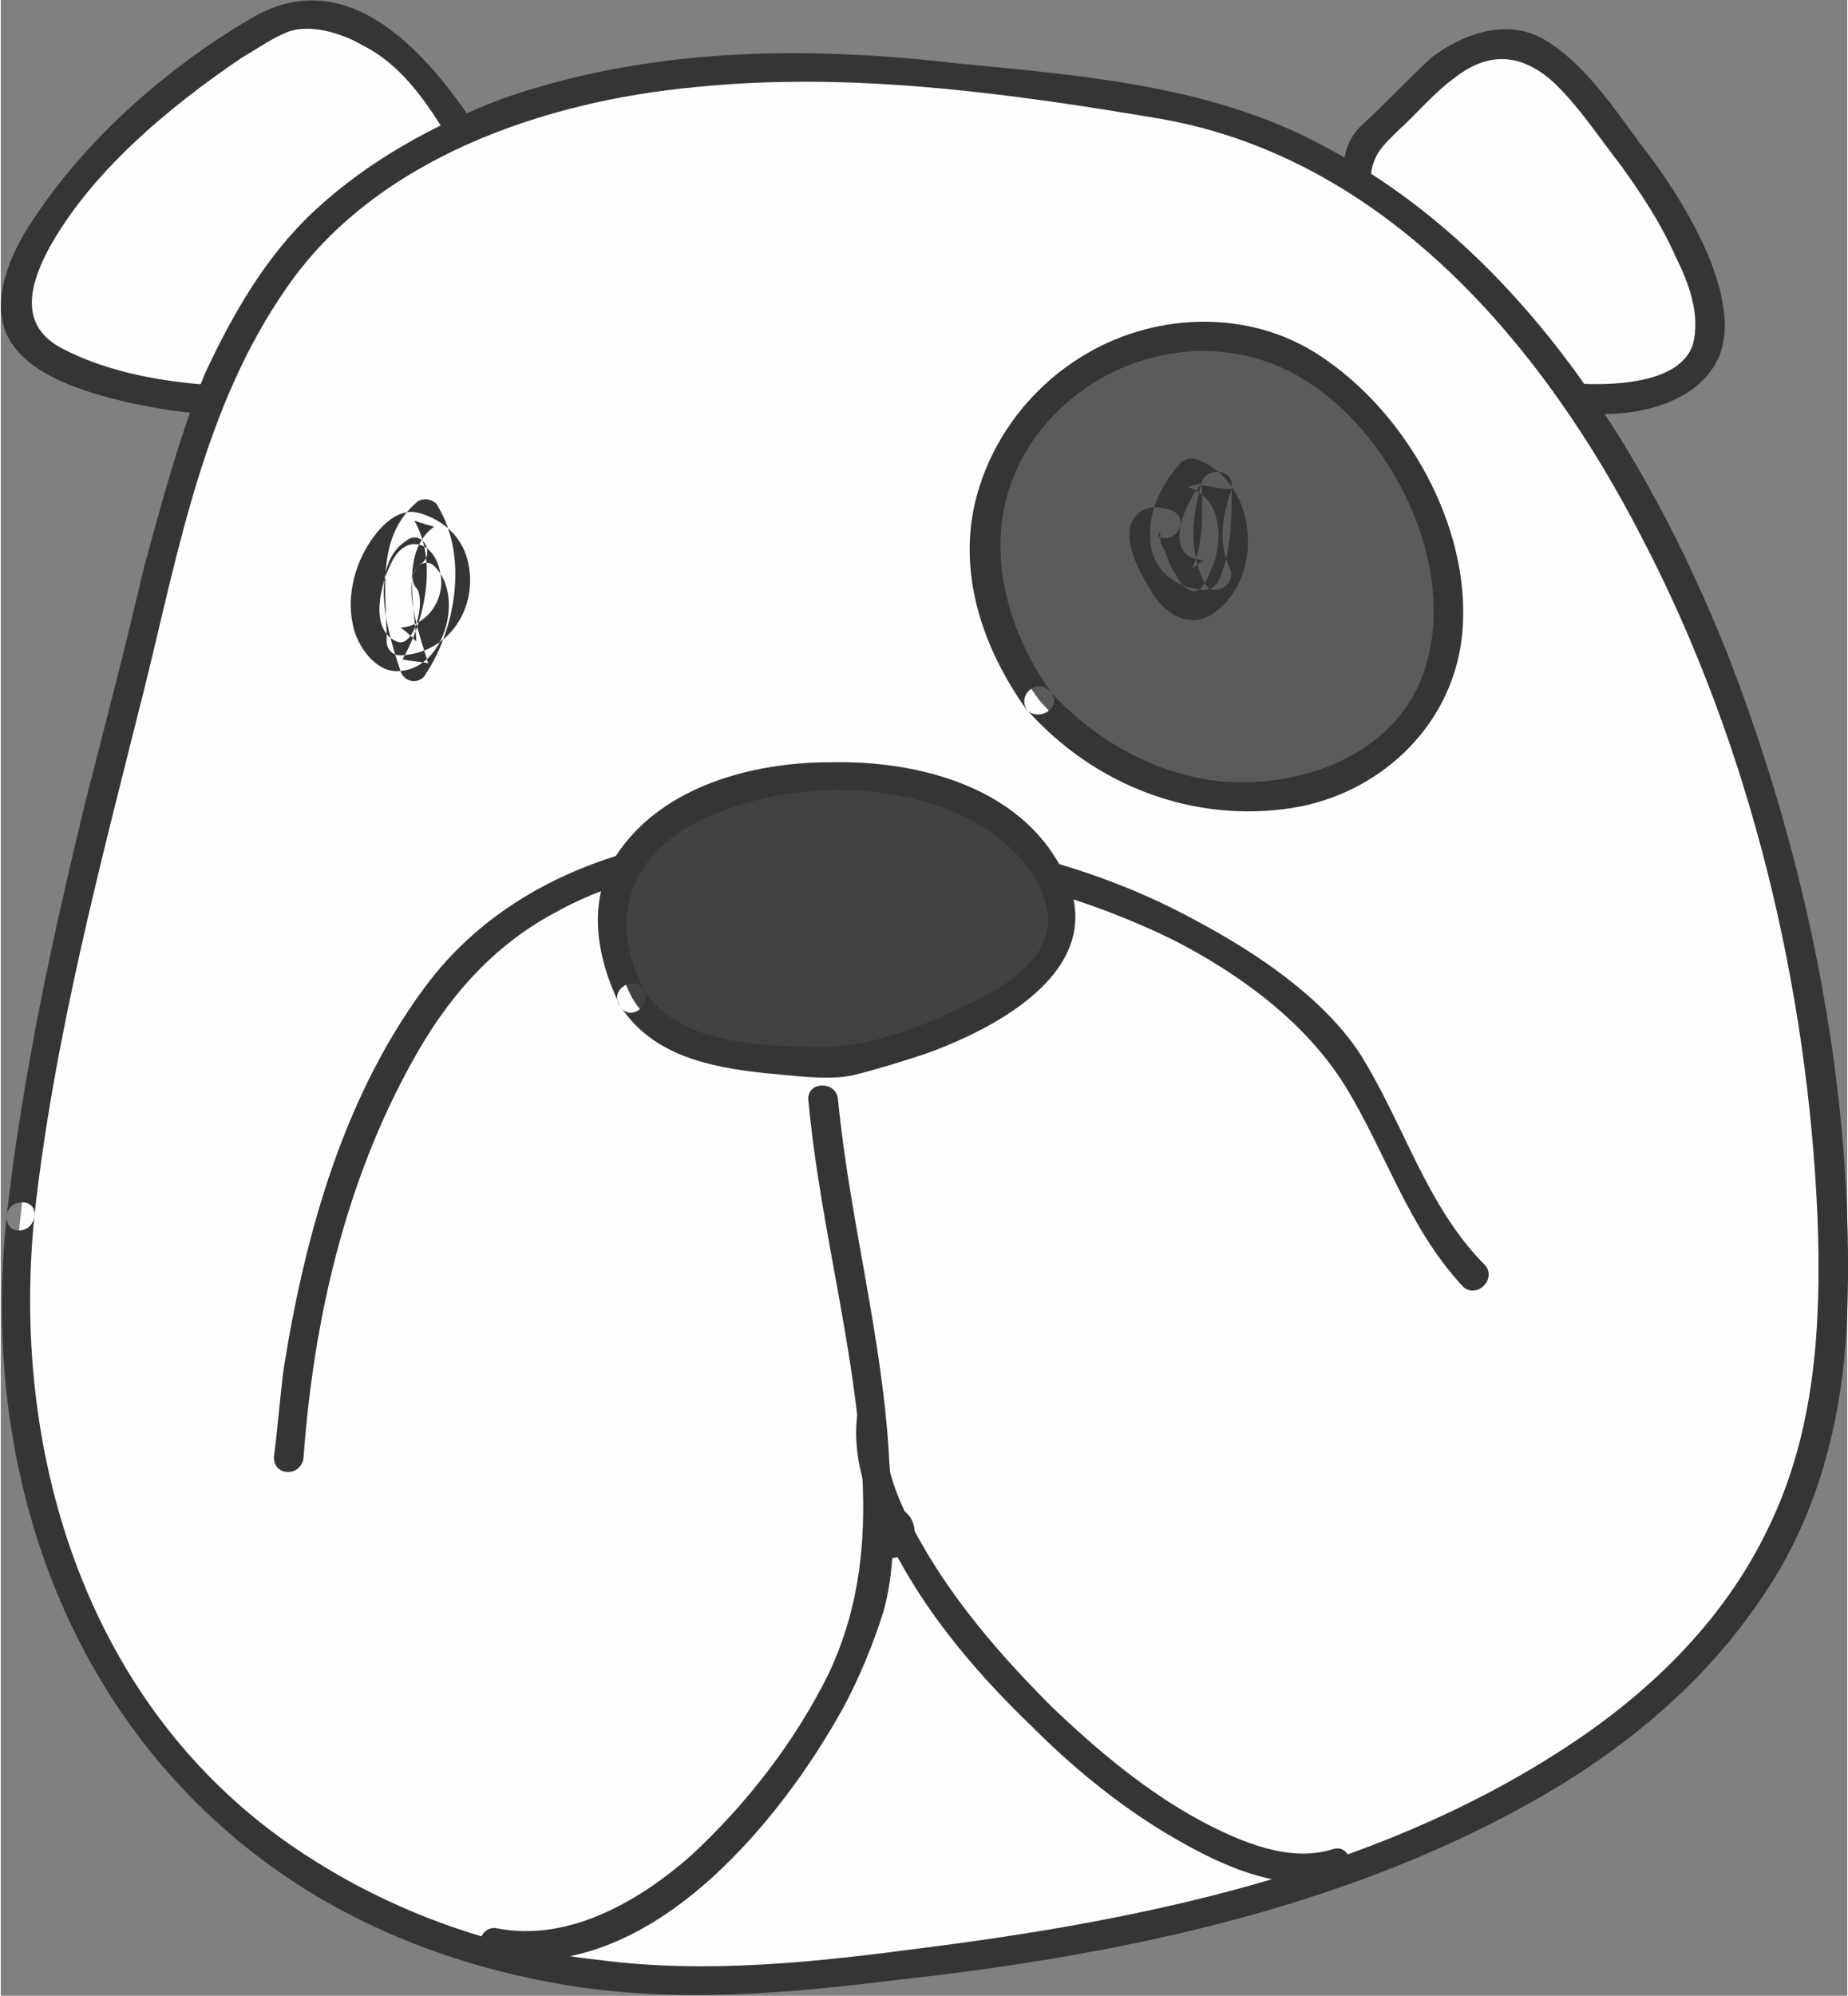 <?xml version="1.0" encoding="UTF-8"?>
<!DOCTYPE svg PUBLIC "-//W3C//DTD SVG 1.1//EN" "http://www.w3.org/Graphics/SVG/1.1/DTD/svg11.dtd">
<!-- Creator: CorelDRAW X7 -->
<svg xmlns="http://www.w3.org/2000/svg" xml:space="preserve" width="2.454in" height="2.649in" version="1.1" style="shape-rendering:geometricPrecision; text-rendering:geometricPrecision; image-rendering:optimizeQuality; fill-rule:evenodd; clip-rule:evenodd"
viewBox="0 0 933 1008"
 xmlns:xlink="http://www.w3.org/1999/xlink">
 <rect x="0" y="0" width="933" height="1008" fill="#808080" stroke="none"/>
 <defs>
  <style type="text/css">
   <![CDATA[
    .fil0 {fill:#FEFEFE}
    .fil2 {fill:#5A5C5B}
    .fil3 {fill:#424242}
    .fil1 {fill:#363435}
   ]]>
  </style>
 </defs>
 <g id="Layer_x0020_1">

  <path class="fil0" d="M685 91c0,-20 6,-20 19,-33 45,-51 71,-45 103,0 33,39 97,129 20,142 -64,13 -103,-39 -116,-90l-26 -19z"/>
  <path class="fil1" d="M692 91c1,-13 6,-17 14,-25 10,-9 18,-19 29,-27 17,-13 33,-12 49,2 13,12 24,29 35,43 10,14 20,29 27,45 7,14 13,30 9,45 -6,18 -34,20 -49,20 -48,1 -77,-45 -88,-86 -3,-9 -17,-5 -14,4 13,49 47,95 102,97 21,1 47,-5 59,-23 11,-16 5,-38 -1,-54 -9,-22 -22,-42 -36,-60 -14,-19 -28,-40 -48,-52 -19,-11 -41,-3 -57,9 -12,11 -23,23 -35,34 -8,7 -10,17 -10,28 -1,9 14,9 14,0l0 0z"/>
  <path class="fil0" d="M240 79c-19,-32 -45,-77 -97,-71 -32,13 -147,104 -134,155 6,26 77,39 103,39 45,-7 103,-65 115,-104l13 -19z"/>
  <path class="fil1" d="M247 75c-24,-39 -67,-97 -120,-66 -43,25 -85,62 -112,104 -10,15 -20,38 -12,56 10,21 40,29 60,34 24,5 49,10 72,0 30,-13 55,-36 75,-61 11,-13 19,-26 25,-42 3,-9 -11,-12 -15,-4 -9,26 -28,47 -48,65 -19,18 -45,35 -72,33 -23,-2 -48,-7 -69,-18 -21,-11 -17,-30 -8,-48 21,-40 62,-74 99,-99 7,-4 14,-9 21,-12 12,-6 30,0 40,6 24,12 38,38 51,60 5,8 18,0 13,-8l0 0z"/>
  <path class="fil0" d="M10 614c10,-91 36,-191 59,-281 21,-83 39,-185 114,-238 118,-83 266,-63 399,-43 245,38 355,405 343,624 -12,251 -347,310 -547,324 -232,13 -393,-154 -368,-386z"/>
  <path class="fil1" d="M17 614c10,-91 34,-180 56,-268 17,-69 30,-141 71,-200 45,-66 131,-95 207,-102 78,-8 158,3 235,16 114,20 194,115 244,213 54,104 83,225 88,342 2,54 -1,108 -25,157 -23,48 -62,85 -106,113 -95,61 -211,85 -322,99 -53,7 -108,13 -162,6 -58,-6 -115,-28 -162,-62 -99,-72 -136,-196 -124,-314 1,-9 -13,-9 -14,0 -13,120 25,242 121,319 46,37 101,59 158,69 57,10 114,5 171,-2 109,-12 222,-35 319,-89 45,-25 86,-58 115,-100 31,-43 44,-94 46,-147 4,-113 -20,-230 -61,-335 -41,-102 -105,-204 -205,-256 -56,-30 -122,-35 -184,-41 -77,-9 -156,-8 -230,18 -34,13 -67,31 -94,56 -25,23 -42,53 -56,83 -13,32 -22,66 -31,99 -9,39 -19,77 -29,116 -17,70 -32,139 -40,210 -1,10 13,10 14,0z"/>
  <path class="fil2" d="M525 354c-102,-139 106,-273 189,-108 72,142 -99,209 -189,108z"/>
  <path class="fil1" d="M531 350c-30,-42 -38,-96 -2,-137 30,-34 80,-46 121,-26 49,24 85,93 71,146 -12,48 -65,67 -110,61 -32,-5 -60,-22 -81,-45 -7,-7 -17,3 -11,10 34,38 84,57 134,49 43,-7 79,-40 85,-84 7,-53 -25,-112 -68,-142 -36,-26 -85,-25 -122,-3 -27,16 -47,42 -55,72 -10,38 3,76 25,107 6,7 18,0 13,-8z"/>
  <path class="fil1" d="M592 258c-8,-3 -17,-3 -21,7 -3,11 5,25 10,33 7,13 22,21 34,10 24,-19 19,-66 -11,-76 -3,-1 -6,0 -8,2 -10,11 -17,26 -15,41 2,14 13,22 27,23 3,0 6,-2 7,-4 7,-15 7,-32 7,-49 0,-8 -12,-9 -15,-2 -5,18 -7,34 1,51 4,9 17,1 13,-7 -6,-13 -4,-26 1,-40 -5,0 -10,-1 -15,-2 0,14 1,29 -5,42 2,-1 4,-3 6,-4 -22,-1 -10,-29 -1,-39 -3,1 -5,1 -7,2 18,6 18,29 11,43 -1,4 -6,12 -10,9 -4,-1 -6,-6 -8,-9 -2,-3 -3,-6 -4,-9 -1,-2 -2,-4 -3,-6 0,-1 0,-2 0,-2 0,-4 -1,-4 -1,-1 9,4 16,-9 7,-13l0 0z"/>
  <path class="fil1" d="M205 273c-20,13 -9,48 -3,66 2,6 10,7 13,1 15,-23 21,-59 6,-84 -1,-3 -6,-5 -10,-3 -22,18 -16,46 -16,71 0,4 3,7 7,7 26,-1 41,-27 33,-51 -4,-11 -13,-18 -24,-21 -12,-3 -22,10 -27,19 -6,11 -9,25 -6,38 2,10 11,23 22,23 24,0 34,-37 20,-52 -6,-8 -16,3 -10,10 5,6 -1,31 -10,27 -14,-6 -8,-29 -3,-39 7,-16 22,-12 25,4 3,13 -6,27 -20,28 3,2 5,4 8,7 -1,-18 -8,-46 9,-58 -4,-1 -7,-2 -10,-3 12,21 5,51 -6,70 4,1 8,1 13,2 -3,-10 -15,-42 -4,-50 8,-5 1,-18 -7,-12l0 0z"/>
  <path class="fil1" d="M408 555c5,55 19,108 25,162 5,45 5,87 -15,129 -17,34 -41,65 -69,91 -26,23 -62,44 -98,37 -9,-2 -13,12 -3,14 77,16 145,-66 178,-126 8,-15 15,-32 20,-48 7,-25 5,-51 3,-75 -3,-62 -20,-122 -26,-184 -1,-9 -15,-9 -15,0l0 0z"/>
  <path class="fil1" d="M449 787c17,0 17,-26 0,-26 -17,0 -17,26 0,26z"/>
  <path class="fil1" d="M433 713c-4,27 8,53 21,75 17,31 41,59 67,84 25,25 53,47 84,63 21,11 48,21 72,13 8,-3 5,-17 -4,-14 -22,7 -47,-4 -66,-14 -28,-15 -53,-36 -76,-58 -23,-23 -45,-48 -62,-76 -12,-20 -25,-45 -22,-69 1,-9 -13,-13 -14,-4l0 0z"/>
  <path class="fil1" d="M750 639c-30,-30 -41,-72 -64,-108 -19,-28 -52,-50 -82,-66 -62,-34 -134,-47 -204,-46 -69,1 -139,20 -183,76 -43,56 -63,127 -74,196 -2,15 -3,30 -5,45 0,10 14,10 15,0 5,-69 21,-139 55,-200 17,-31 40,-58 72,-75 32,-18 70,-25 107,-27 70,-4 143,10 206,41 33,17 66,41 86,73 21,34 32,72 60,102 7,6 17,-4 11,-11l0 0z"/>
  <path class="fil3" d="M319 504c-57,-113 140,-143 199,-78 59,64 -38,97 -89,110 -39,0 -91,0 -110,-32z"/>
  <path class="fil1" d="M325 500c-9,-18 -13,-38 -3,-57 8,-16 25,-27 42,-33 37,-15 85,-15 122,2 19,9 40,27 43,49 3,24 -24,39 -42,47 -22,11 -49,21 -73,21 -30,-1 -71,-1 -89,-29 -5,-8 -18,0 -12,8 16,25 45,31 73,34 13,1 32,4 45,1 12,-3 25,-7 37,-11 41,-15 97,-47 66,-97 -23,-39 -73,-51 -115,-50 -39,0 -85,12 -108,47 -15,23 -10,52 2,76 4,8 16,1 12,-8z"/>
 </g>
</svg>
